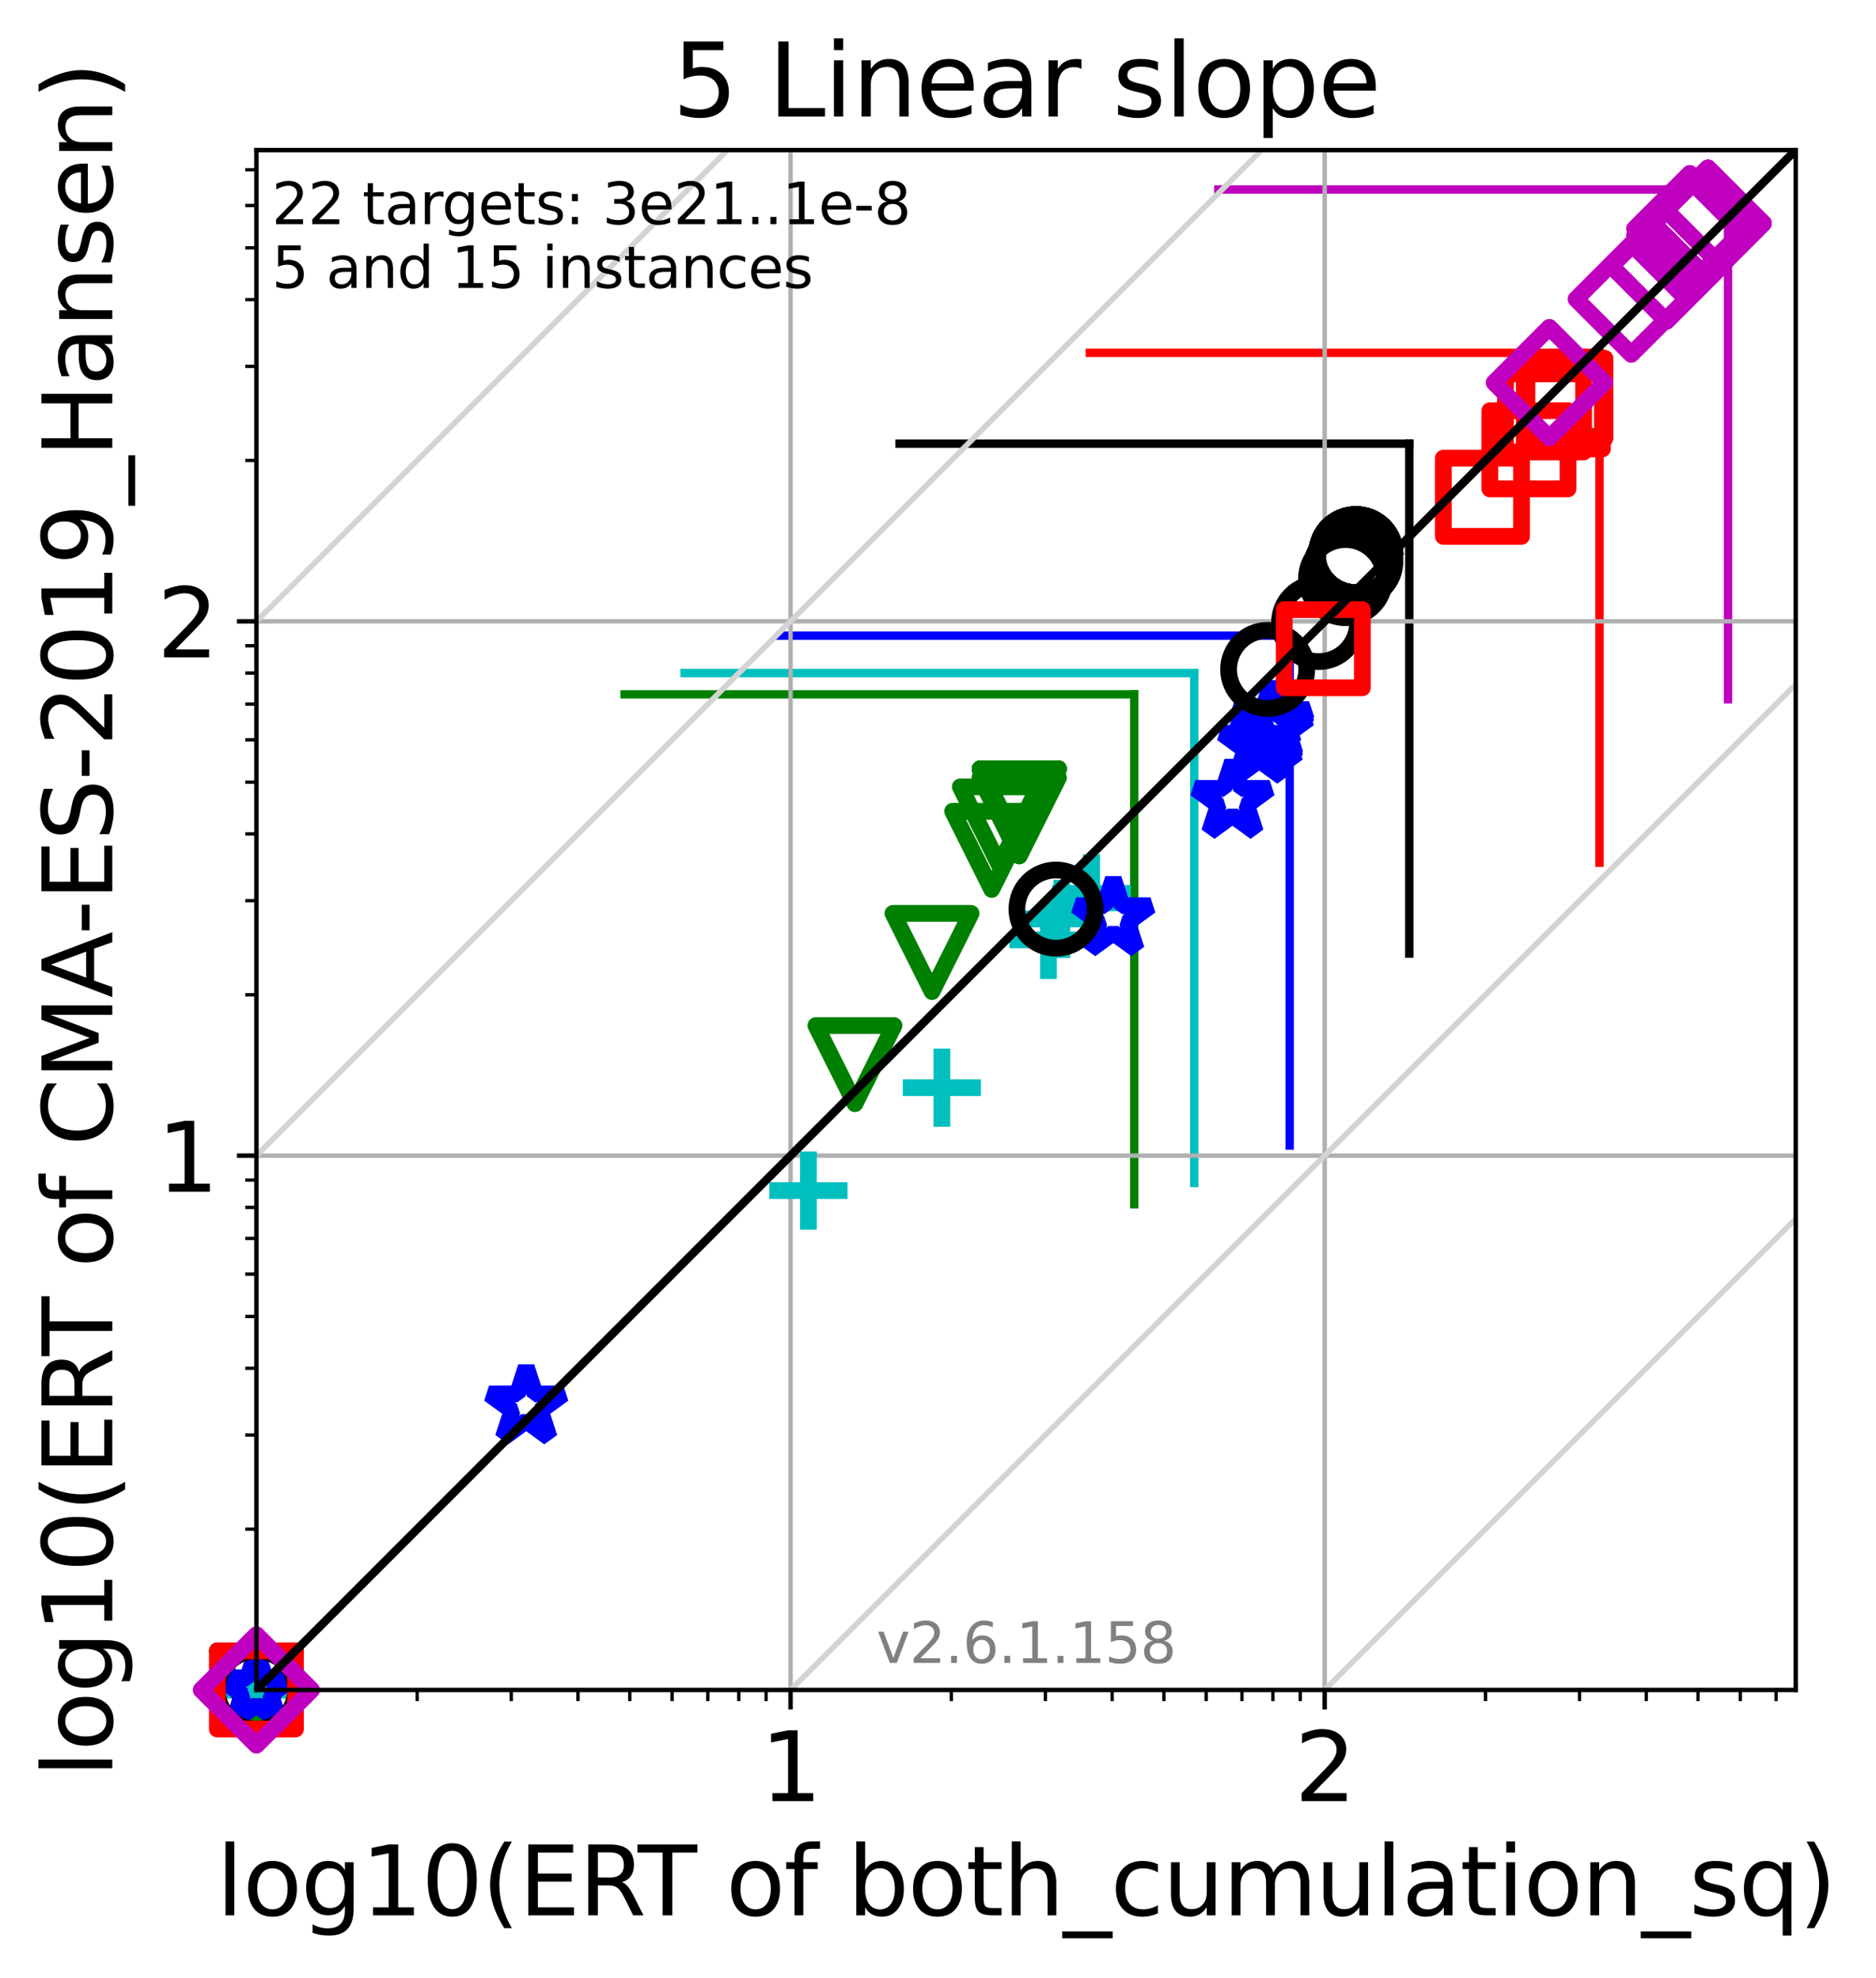 <?xml version="1.0" encoding="utf-8" standalone="no"?>
<!DOCTYPE svg PUBLIC "-//W3C//DTD SVG 1.1//EN"
  "http://www.w3.org/Graphics/SVG/1.1/DTD/svg11.dtd">
<svg xmlns:xlink="http://www.w3.org/1999/xlink" width="336.117pt" height="354.256pt" viewBox="0 0 336.117 354.256" xmlns="http://www.w3.org/2000/svg" version="1.1">
 <defs>
  <style type="text/css">*{stroke-linejoin: round; stroke-linecap: butt}</style>
 </defs>
 <g id="figure_1">
  <g id="patch_1">
   <path d="M 0 354.256 
L 336.117 354.256 
L 336.117 0 
L 0 0 
z
" style="fill: #ffffff"/>
  </g>
  <g id="axes_1">
   <g id="patch_2">
    <path d="M 45.942 302.677 
L 321.742 302.677 
L 321.742 26.877 
L 45.942 26.877 
z
" style="fill: #ffffff"/>
   </g>
   <g id="line2d_1">
    <path d="M 213.978 211.873 
L 213.978 120.553 
" clip-path="url(#p99bfb417ca)" style="fill: none; stroke: #00bfbf; stroke-width: 1.5; stroke-linecap: square"/>
   </g>
   <g id="line2d_2">
    <path d="M 122.657 120.553 
L 213.978 120.553 
" clip-path="url(#p99bfb417ca)" style="fill: none; stroke: #00bfbf; stroke-width: 1.5; stroke-linecap: square"/>
   </g>
   <g id="line2d_3">
    <path d="M 203.219 215.679 
L 203.219 124.359 
" clip-path="url(#p99bfb417ca)" style="fill: none; stroke: #008000; stroke-width: 1.5; stroke-linecap: square"/>
   </g>
   <g id="line2d_4">
    <path d="M 111.899 124.359 
L 203.219 124.359 
" clip-path="url(#p99bfb417ca)" style="fill: none; stroke: #008000; stroke-width: 1.5; stroke-linecap: square"/>
   </g>
   <g id="line2d_5">
    <path d="M 231.072 205.171 
L 231.072 113.85 
" clip-path="url(#p99bfb417ca)" style="fill: none; stroke: #0000ff; stroke-width: 1.5; stroke-linecap: square"/>
   </g>
   <g id="line2d_6">
    <path d="M 139.752 113.85 
L 231.072 113.85 
" clip-path="url(#p99bfb417ca)" style="fill: none; stroke: #0000ff; stroke-width: 1.5; stroke-linecap: square"/>
   </g>
   <g id="line2d_7">
    <path d="M 252.496 170.785 
L 252.496 79.465 
" clip-path="url(#p99bfb417ca)" style="fill: none; stroke: #000000; stroke-width: 1.5; stroke-linecap: square"/>
   </g>
   <g id="line2d_8">
    <path d="M 161.175 79.465 
L 252.496 79.465 
" clip-path="url(#p99bfb417ca)" style="fill: none; stroke: #000000; stroke-width: 1.5; stroke-linecap: square"/>
   </g>
   <g id="line2d_9">
    <path d="M 286.582 154.517 
L 286.582 63.197 
" clip-path="url(#p99bfb417ca)" style="fill: none; stroke: #ff0000; stroke-width: 1.5; stroke-linecap: square"/>
   </g>
   <g id="line2d_10">
    <path d="M 195.262 63.197 
L 286.582 63.197 
" clip-path="url(#p99bfb417ca)" style="fill: none; stroke: #ff0000; stroke-width: 1.5; stroke-linecap: square"/>
   </g>
   <g id="line2d_11">
    <path d="M 309.604 125.254 
L 309.604 33.934 
" clip-path="url(#p99bfb417ca)" style="fill: none; stroke: #bf00bf; stroke-width: 1.5; stroke-linecap: square"/>
   </g>
   <g id="line2d_12">
    <path d="M 218.284 33.934 
L 309.604 33.934 
" clip-path="url(#p99bfb417ca)" style="fill: none; stroke: #bf00bf; stroke-width: 1.5; stroke-linecap: square"/>
   </g>
   <g id="matplotlib.axis_1">
    <g id="xtick_1">
     <g id="line2d_13">
      <path d="M 141.641 302.677 
L 141.641 26.877 
" clip-path="url(#p99bfb417ca)" style="fill: none; stroke: #b0b0b0; stroke-width: 0.8; stroke-linecap: square"/>
     </g>
     <g id="line2d_14">
      <defs>
       <path id="m90ac1ddad1" d="M 0 0 
L 0 3.5 
" style="stroke: #000000; stroke-width: 0.8"/>
      </defs>
      <g>
       <use xlink:href="#m90ac1ddad1" x="141.641" y="302.677" style="stroke: #000000; stroke-width: 0.8"/>
      </g>
     </g>
     <g id="text_1">
      <!-- 1 -->
      <g transform="translate(136.233 322.595)scale(0.17 -0.17)">
       <defs>
        <path id="DejaVuSans-31" d="M 794 531 
L 1825 531 
L 1825 4091 
L 703 3866 
L 703 4441 
L 1819 4666 
L 2450 4666 
L 2450 531 
L 3481 531 
L 3481 0 
L 794 0 
L 794 531 
z
" transform="scale(0.016)"/>
       </defs>
       <use xlink:href="#DejaVuSans-31"/>
      </g>
     </g>
    </g>
    <g id="xtick_2">
     <g id="line2d_15">
      <path d="M 237.34 302.677 
L 237.34 26.877 
" clip-path="url(#p99bfb417ca)" style="fill: none; stroke: #b0b0b0; stroke-width: 0.8; stroke-linecap: square"/>
     </g>
     <g id="line2d_16">
      <g>
       <use xlink:href="#m90ac1ddad1" x="237.34" y="302.677" style="stroke: #000000; stroke-width: 0.8"/>
      </g>
     </g>
     <g id="text_2">
      <!-- 2 -->
      <g transform="translate(231.932 322.595)scale(0.17 -0.17)">
       <defs>
        <path id="DejaVuSans-32" d="M 1228 531 
L 3431 531 
L 3431 0 
L 469 0 
L 469 531 
Q 828 903 1448 1529 
Q 2069 2156 2228 2338 
Q 2531 2678 2651 2914 
Q 2772 3150 2772 3378 
Q 2772 3750 2511 3984 
Q 2250 4219 1831 4219 
Q 1534 4219 1204 4116 
Q 875 4013 500 3803 
L 500 4441 
Q 881 4594 1212 4672 
Q 1544 4750 1819 4750 
Q 2544 4750 2975 4387 
Q 3406 4025 3406 3419 
Q 3406 3131 3298 2873 
Q 3191 2616 2906 2266 
Q 2828 2175 2409 1742 
Q 1991 1309 1228 531 
z
" transform="scale(0.016)"/>
       </defs>
       <use xlink:href="#DejaVuSans-32"/>
      </g>
     </g>
    </g>
    <g id="xtick_3">
     <g id="line2d_17">
      <defs>
       <path id="m877ab3d923" d="M 0 0 
L 0 2 
" style="stroke: #000000; stroke-width: 0.6"/>
      </defs>
      <g>
       <use xlink:href="#m877ab3d923" x="74.75" y="302.677" style="stroke: #000000; stroke-width: 0.6"/>
      </g>
     </g>
    </g>
    <g id="xtick_4">
     <g id="line2d_18">
      <g>
       <use xlink:href="#m877ab3d923" x="91.602" y="302.677" style="stroke: #000000; stroke-width: 0.6"/>
      </g>
     </g>
    </g>
    <g id="xtick_5">
     <g id="line2d_19">
      <g>
       <use xlink:href="#m877ab3d923" x="103.559" y="302.677" style="stroke: #000000; stroke-width: 0.6"/>
      </g>
     </g>
    </g>
    <g id="xtick_6">
     <g id="line2d_20">
      <g>
       <use xlink:href="#m877ab3d923" x="112.833" y="302.677" style="stroke: #000000; stroke-width: 0.6"/>
      </g>
     </g>
    </g>
    <g id="xtick_7">
     <g id="line2d_21">
      <g>
       <use xlink:href="#m877ab3d923" x="120.41" y="302.677" style="stroke: #000000; stroke-width: 0.6"/>
      </g>
     </g>
    </g>
    <g id="xtick_8">
     <g id="line2d_22">
      <g>
       <use xlink:href="#m877ab3d923" x="126.817" y="302.677" style="stroke: #000000; stroke-width: 0.6"/>
      </g>
     </g>
    </g>
    <g id="xtick_9">
     <g id="line2d_23">
      <g>
       <use xlink:href="#m877ab3d923" x="132.367" y="302.677" style="stroke: #000000; stroke-width: 0.6"/>
      </g>
     </g>
    </g>
    <g id="xtick_10">
     <g id="line2d_24">
      <g>
       <use xlink:href="#m877ab3d923" x="137.262" y="302.677" style="stroke: #000000; stroke-width: 0.6"/>
      </g>
     </g>
    </g>
    <g id="xtick_11">
     <g id="line2d_25">
      <g>
       <use xlink:href="#m877ab3d923" x="170.449" y="302.677" style="stroke: #000000; stroke-width: 0.6"/>
      </g>
     </g>
    </g>
    <g id="xtick_12">
     <g id="line2d_26">
      <g>
       <use xlink:href="#m877ab3d923" x="187.301" y="302.677" style="stroke: #000000; stroke-width: 0.6"/>
      </g>
     </g>
    </g>
    <g id="xtick_13">
     <g id="line2d_27">
      <g>
       <use xlink:href="#m877ab3d923" x="199.258" y="302.677" style="stroke: #000000; stroke-width: 0.6"/>
      </g>
     </g>
    </g>
    <g id="xtick_14">
     <g id="line2d_28">
      <g>
       <use xlink:href="#m877ab3d923" x="208.532" y="302.677" style="stroke: #000000; stroke-width: 0.6"/>
      </g>
     </g>
    </g>
    <g id="xtick_15">
     <g id="line2d_29">
      <g>
       <use xlink:href="#m877ab3d923" x="216.11" y="302.677" style="stroke: #000000; stroke-width: 0.6"/>
      </g>
     </g>
    </g>
    <g id="xtick_16">
     <g id="line2d_30">
      <g>
       <use xlink:href="#m877ab3d923" x="222.516" y="302.677" style="stroke: #000000; stroke-width: 0.6"/>
      </g>
     </g>
    </g>
    <g id="xtick_17">
     <g id="line2d_31">
      <g>
       <use xlink:href="#m877ab3d923" x="228.066" y="302.677" style="stroke: #000000; stroke-width: 0.6"/>
      </g>
     </g>
    </g>
    <g id="xtick_18">
     <g id="line2d_32">
      <g>
       <use xlink:href="#m877ab3d923" x="232.961" y="302.677" style="stroke: #000000; stroke-width: 0.6"/>
      </g>
     </g>
    </g>
    <g id="xtick_19">
     <g id="line2d_33">
      <g>
       <use xlink:href="#m877ab3d923" x="266.149" y="302.677" style="stroke: #000000; stroke-width: 0.6"/>
      </g>
     </g>
    </g>
    <g id="xtick_20">
     <g id="line2d_34">
      <g>
       <use xlink:href="#m877ab3d923" x="283" y="302.677" style="stroke: #000000; stroke-width: 0.6"/>
      </g>
     </g>
    </g>
    <g id="xtick_21">
     <g id="line2d_35">
      <g>
       <use xlink:href="#m877ab3d923" x="294.957" y="302.677" style="stroke: #000000; stroke-width: 0.6"/>
      </g>
     </g>
    </g>
    <g id="xtick_22">
     <g id="line2d_36">
      <g>
       <use xlink:href="#m877ab3d923" x="304.231" y="302.677" style="stroke: #000000; stroke-width: 0.6"/>
      </g>
     </g>
    </g>
    <g id="xtick_23">
     <g id="line2d_37">
      <g>
       <use xlink:href="#m877ab3d923" x="311.809" y="302.677" style="stroke: #000000; stroke-width: 0.6"/>
      </g>
     </g>
    </g>
    <g id="xtick_24">
     <g id="line2d_38">
      <g>
       <use xlink:href="#m877ab3d923" x="318.216" y="302.677" style="stroke: #000000; stroke-width: 0.6"/>
      </g>
     </g>
    </g>
    <g id="text_3">
     <!-- log10(ERT of both_cumulation_sq) -->
     <g transform="translate(38.767 343.047)scale(0.17 -0.17)">
      <defs>
       <path id="DejaVuSans-6c" d="M 603 4863 
L 1178 4863 
L 1178 0 
L 603 0 
L 603 4863 
z
" transform="scale(0.016)"/>
       <path id="DejaVuSans-6f" d="M 1959 3097 
Q 1497 3097 1228 2736 
Q 959 2375 959 1747 
Q 959 1119 1226 758 
Q 1494 397 1959 397 
Q 2419 397 2687 759 
Q 2956 1122 2956 1747 
Q 2956 2369 2687 2733 
Q 2419 3097 1959 3097 
z
M 1959 3584 
Q 2709 3584 3137 3096 
Q 3566 2609 3566 1747 
Q 3566 888 3137 398 
Q 2709 -91 1959 -91 
Q 1206 -91 779 398 
Q 353 888 353 1747 
Q 353 2609 779 3096 
Q 1206 3584 1959 3584 
z
" transform="scale(0.016)"/>
       <path id="DejaVuSans-67" d="M 2906 1791 
Q 2906 2416 2648 2759 
Q 2391 3103 1925 3103 
Q 1463 3103 1205 2759 
Q 947 2416 947 1791 
Q 947 1169 1205 825 
Q 1463 481 1925 481 
Q 2391 481 2648 825 
Q 2906 1169 2906 1791 
z
M 3481 434 
Q 3481 -459 3084 -895 
Q 2688 -1331 1869 -1331 
Q 1566 -1331 1297 -1286 
Q 1028 -1241 775 -1147 
L 775 -588 
Q 1028 -725 1275 -790 
Q 1522 -856 1778 -856 
Q 2344 -856 2625 -561 
Q 2906 -266 2906 331 
L 2906 616 
Q 2728 306 2450 153 
Q 2172 0 1784 0 
Q 1141 0 747 490 
Q 353 981 353 1791 
Q 353 2603 747 3093 
Q 1141 3584 1784 3584 
Q 2172 3584 2450 3431 
Q 2728 3278 2906 2969 
L 2906 3500 
L 3481 3500 
L 3481 434 
z
" transform="scale(0.016)"/>
       <path id="DejaVuSans-30" d="M 2034 4250 
Q 1547 4250 1301 3770 
Q 1056 3291 1056 2328 
Q 1056 1369 1301 889 
Q 1547 409 2034 409 
Q 2525 409 2770 889 
Q 3016 1369 3016 2328 
Q 3016 3291 2770 3770 
Q 2525 4250 2034 4250 
z
M 2034 4750 
Q 2819 4750 3233 4129 
Q 3647 3509 3647 2328 
Q 3647 1150 3233 529 
Q 2819 -91 2034 -91 
Q 1250 -91 836 529 
Q 422 1150 422 2328 
Q 422 3509 836 4129 
Q 1250 4750 2034 4750 
z
" transform="scale(0.016)"/>
       <path id="DejaVuSans-28" d="M 1984 4856 
Q 1566 4138 1362 3434 
Q 1159 2731 1159 2009 
Q 1159 1288 1364 580 
Q 1569 -128 1984 -844 
L 1484 -844 
Q 1016 -109 783 600 
Q 550 1309 550 2009 
Q 550 2706 781 3412 
Q 1013 4119 1484 4856 
L 1984 4856 
z
" transform="scale(0.016)"/>
       <path id="DejaVuSans-45" d="M 628 4666 
L 3578 4666 
L 3578 4134 
L 1259 4134 
L 1259 2753 
L 3481 2753 
L 3481 2222 
L 1259 2222 
L 1259 531 
L 3634 531 
L 3634 0 
L 628 0 
L 628 4666 
z
" transform="scale(0.016)"/>
       <path id="DejaVuSans-52" d="M 2841 2188 
Q 3044 2119 3236 1894 
Q 3428 1669 3622 1275 
L 4263 0 
L 3584 0 
L 2988 1197 
Q 2756 1666 2539 1819 
Q 2322 1972 1947 1972 
L 1259 1972 
L 1259 0 
L 628 0 
L 628 4666 
L 2053 4666 
Q 2853 4666 3247 4331 
Q 3641 3997 3641 3322 
Q 3641 2881 3436 2590 
Q 3231 2300 2841 2188 
z
M 1259 4147 
L 1259 2491 
L 2053 2491 
Q 2509 2491 2742 2702 
Q 2975 2913 2975 3322 
Q 2975 3731 2742 3939 
Q 2509 4147 2053 4147 
L 1259 4147 
z
" transform="scale(0.016)"/>
       <path id="DejaVuSans-54" d="M -19 4666 
L 3928 4666 
L 3928 4134 
L 2272 4134 
L 2272 0 
L 1638 0 
L 1638 4134 
L -19 4134 
L -19 4666 
z
" transform="scale(0.016)"/>
       <path id="DejaVuSans-20" transform="scale(0.016)"/>
       <path id="DejaVuSans-66" d="M 2375 4863 
L 2375 4384 
L 1825 4384 
Q 1516 4384 1395 4259 
Q 1275 4134 1275 3809 
L 1275 3500 
L 2222 3500 
L 2222 3053 
L 1275 3053 
L 1275 0 
L 697 0 
L 697 3053 
L 147 3053 
L 147 3500 
L 697 3500 
L 697 3744 
Q 697 4328 969 4595 
Q 1241 4863 1831 4863 
L 2375 4863 
z
" transform="scale(0.016)"/>
       <path id="DejaVuSans-62" d="M 3116 1747 
Q 3116 2381 2855 2742 
Q 2594 3103 2138 3103 
Q 1681 3103 1420 2742 
Q 1159 2381 1159 1747 
Q 1159 1113 1420 752 
Q 1681 391 2138 391 
Q 2594 391 2855 752 
Q 3116 1113 3116 1747 
z
M 1159 2969 
Q 1341 3281 1617 3432 
Q 1894 3584 2278 3584 
Q 2916 3584 3314 3078 
Q 3713 2572 3713 1747 
Q 3713 922 3314 415 
Q 2916 -91 2278 -91 
Q 1894 -91 1617 61 
Q 1341 213 1159 525 
L 1159 0 
L 581 0 
L 581 4863 
L 1159 4863 
L 1159 2969 
z
" transform="scale(0.016)"/>
       <path id="DejaVuSans-74" d="M 1172 4494 
L 1172 3500 
L 2356 3500 
L 2356 3053 
L 1172 3053 
L 1172 1153 
Q 1172 725 1289 603 
Q 1406 481 1766 481 
L 2356 481 
L 2356 0 
L 1766 0 
Q 1100 0 847 248 
Q 594 497 594 1153 
L 594 3053 
L 172 3053 
L 172 3500 
L 594 3500 
L 594 4494 
L 1172 4494 
z
" transform="scale(0.016)"/>
       <path id="DejaVuSans-68" d="M 3513 2113 
L 3513 0 
L 2938 0 
L 2938 2094 
Q 2938 2591 2744 2837 
Q 2550 3084 2163 3084 
Q 1697 3084 1428 2787 
Q 1159 2491 1159 1978 
L 1159 0 
L 581 0 
L 581 4863 
L 1159 4863 
L 1159 2956 
Q 1366 3272 1645 3428 
Q 1925 3584 2291 3584 
Q 2894 3584 3203 3211 
Q 3513 2838 3513 2113 
z
" transform="scale(0.016)"/>
       <path id="DejaVuSans-5f" d="M 3263 -1063 
L 3263 -1509 
L -63 -1509 
L -63 -1063 
L 3263 -1063 
z
" transform="scale(0.016)"/>
       <path id="DejaVuSans-63" d="M 3122 3366 
L 3122 2828 
Q 2878 2963 2633 3030 
Q 2388 3097 2138 3097 
Q 1578 3097 1268 2742 
Q 959 2388 959 1747 
Q 959 1106 1268 751 
Q 1578 397 2138 397 
Q 2388 397 2633 464 
Q 2878 531 3122 666 
L 3122 134 
Q 2881 22 2623 -34 
Q 2366 -91 2075 -91 
Q 1284 -91 818 406 
Q 353 903 353 1747 
Q 353 2603 823 3093 
Q 1294 3584 2113 3584 
Q 2378 3584 2631 3529 
Q 2884 3475 3122 3366 
z
" transform="scale(0.016)"/>
       <path id="DejaVuSans-75" d="M 544 1381 
L 544 3500 
L 1119 3500 
L 1119 1403 
Q 1119 906 1312 657 
Q 1506 409 1894 409 
Q 2359 409 2629 706 
Q 2900 1003 2900 1516 
L 2900 3500 
L 3475 3500 
L 3475 0 
L 2900 0 
L 2900 538 
Q 2691 219 2414 64 
Q 2138 -91 1772 -91 
Q 1169 -91 856 284 
Q 544 659 544 1381 
z
M 1991 3584 
L 1991 3584 
z
" transform="scale(0.016)"/>
       <path id="DejaVuSans-6d" d="M 3328 2828 
Q 3544 3216 3844 3400 
Q 4144 3584 4550 3584 
Q 5097 3584 5394 3201 
Q 5691 2819 5691 2113 
L 5691 0 
L 5113 0 
L 5113 2094 
Q 5113 2597 4934 2840 
Q 4756 3084 4391 3084 
Q 3944 3084 3684 2787 
Q 3425 2491 3425 1978 
L 3425 0 
L 2847 0 
L 2847 2094 
Q 2847 2600 2669 2842 
Q 2491 3084 2119 3084 
Q 1678 3084 1418 2786 
Q 1159 2488 1159 1978 
L 1159 0 
L 581 0 
L 581 3500 
L 1159 3500 
L 1159 2956 
Q 1356 3278 1631 3431 
Q 1906 3584 2284 3584 
Q 2666 3584 2933 3390 
Q 3200 3197 3328 2828 
z
" transform="scale(0.016)"/>
       <path id="DejaVuSans-61" d="M 2194 1759 
Q 1497 1759 1228 1600 
Q 959 1441 959 1056 
Q 959 750 1161 570 
Q 1363 391 1709 391 
Q 2188 391 2477 730 
Q 2766 1069 2766 1631 
L 2766 1759 
L 2194 1759 
z
M 3341 1997 
L 3341 0 
L 2766 0 
L 2766 531 
Q 2569 213 2275 61 
Q 1981 -91 1556 -91 
Q 1019 -91 701 211 
Q 384 513 384 1019 
Q 384 1609 779 1909 
Q 1175 2209 1959 2209 
L 2766 2209 
L 2766 2266 
Q 2766 2663 2505 2880 
Q 2244 3097 1772 3097 
Q 1472 3097 1187 3025 
Q 903 2953 641 2809 
L 641 3341 
Q 956 3463 1253 3523 
Q 1550 3584 1831 3584 
Q 2591 3584 2966 3190 
Q 3341 2797 3341 1997 
z
" transform="scale(0.016)"/>
       <path id="DejaVuSans-69" d="M 603 3500 
L 1178 3500 
L 1178 0 
L 603 0 
L 603 3500 
z
M 603 4863 
L 1178 4863 
L 1178 4134 
L 603 4134 
L 603 4863 
z
" transform="scale(0.016)"/>
       <path id="DejaVuSans-6e" d="M 3513 2113 
L 3513 0 
L 2938 0 
L 2938 2094 
Q 2938 2591 2744 2837 
Q 2550 3084 2163 3084 
Q 1697 3084 1428 2787 
Q 1159 2491 1159 1978 
L 1159 0 
L 581 0 
L 581 3500 
L 1159 3500 
L 1159 2956 
Q 1366 3272 1645 3428 
Q 1925 3584 2291 3584 
Q 2894 3584 3203 3211 
Q 3513 2838 3513 2113 
z
" transform="scale(0.016)"/>
       <path id="DejaVuSans-73" d="M 2834 3397 
L 2834 2853 
Q 2591 2978 2328 3040 
Q 2066 3103 1784 3103 
Q 1356 3103 1142 2972 
Q 928 2841 928 2578 
Q 928 2378 1081 2264 
Q 1234 2150 1697 2047 
L 1894 2003 
Q 2506 1872 2764 1633 
Q 3022 1394 3022 966 
Q 3022 478 2636 193 
Q 2250 -91 1575 -91 
Q 1294 -91 989 -36 
Q 684 19 347 128 
L 347 722 
Q 666 556 975 473 
Q 1284 391 1588 391 
Q 1994 391 2212 530 
Q 2431 669 2431 922 
Q 2431 1156 2273 1281 
Q 2116 1406 1581 1522 
L 1381 1569 
Q 847 1681 609 1914 
Q 372 2147 372 2553 
Q 372 3047 722 3315 
Q 1072 3584 1716 3584 
Q 2034 3584 2315 3537 
Q 2597 3491 2834 3397 
z
" transform="scale(0.016)"/>
       <path id="DejaVuSans-71" d="M 947 1747 
Q 947 1113 1208 752 
Q 1469 391 1925 391 
Q 2381 391 2643 752 
Q 2906 1113 2906 1747 
Q 2906 2381 2643 2742 
Q 2381 3103 1925 3103 
Q 1469 3103 1208 2742 
Q 947 2381 947 1747 
z
M 2906 525 
Q 2725 213 2448 61 
Q 2172 -91 1784 -91 
Q 1150 -91 751 415 
Q 353 922 353 1747 
Q 353 2572 751 3078 
Q 1150 3584 1784 3584 
Q 2172 3584 2448 3432 
Q 2725 3281 2906 2969 
L 2906 3500 
L 3481 3500 
L 3481 -1331 
L 2906 -1331 
L 2906 525 
z
" transform="scale(0.016)"/>
       <path id="DejaVuSans-29" d="M 513 4856 
L 1013 4856 
Q 1481 4119 1714 3412 
Q 1947 2706 1947 2009 
Q 1947 1309 1714 600 
Q 1481 -109 1013 -844 
L 513 -844 
Q 928 -128 1133 580 
Q 1338 1288 1338 2009 
Q 1338 2731 1133 3434 
Q 928 4138 513 4856 
z
" transform="scale(0.016)"/>
      </defs>
      <use xlink:href="#DejaVuSans-6c"/>
      <use xlink:href="#DejaVuSans-6f" x="27.783"/>
      <use xlink:href="#DejaVuSans-67" x="88.965"/>
      <use xlink:href="#DejaVuSans-31" x="152.441"/>
      <use xlink:href="#DejaVuSans-30" x="216.064"/>
      <use xlink:href="#DejaVuSans-28" x="279.688"/>
      <use xlink:href="#DejaVuSans-45" x="318.701"/>
      <use xlink:href="#DejaVuSans-52" x="381.885"/>
      <use xlink:href="#DejaVuSans-54" x="444.117"/>
      <use xlink:href="#DejaVuSans-20" x="505.201"/>
      <use xlink:href="#DejaVuSans-6f" x="536.988"/>
      <use xlink:href="#DejaVuSans-66" x="598.17"/>
      <use xlink:href="#DejaVuSans-20" x="633.375"/>
      <use xlink:href="#DejaVuSans-62" x="665.162"/>
      <use xlink:href="#DejaVuSans-6f" x="728.639"/>
      <use xlink:href="#DejaVuSans-74" x="789.82"/>
      <use xlink:href="#DejaVuSans-68" x="829.029"/>
      <use xlink:href="#DejaVuSans-5f" x="892.408"/>
      <use xlink:href="#DejaVuSans-63" x="942.408"/>
      <use xlink:href="#DejaVuSans-75" x="997.389"/>
      <use xlink:href="#DejaVuSans-6d" x="1060.768"/>
      <use xlink:href="#DejaVuSans-75" x="1158.18"/>
      <use xlink:href="#DejaVuSans-6c" x="1221.559"/>
      <use xlink:href="#DejaVuSans-61" x="1249.342"/>
      <use xlink:href="#DejaVuSans-74" x="1310.621"/>
      <use xlink:href="#DejaVuSans-69" x="1349.83"/>
      <use xlink:href="#DejaVuSans-6f" x="1377.613"/>
      <use xlink:href="#DejaVuSans-6e" x="1438.795"/>
      <use xlink:href="#DejaVuSans-5f" x="1502.174"/>
      <use xlink:href="#DejaVuSans-73" x="1552.174"/>
      <use xlink:href="#DejaVuSans-71" x="1604.273"/>
      <use xlink:href="#DejaVuSans-29" x="1667.75"/>
     </g>
    </g>
   </g>
   <g id="matplotlib.axis_2">
    <g id="ytick_1">
     <g id="line2d_39">
      <path d="M 45.942 206.978 
L 321.742 206.978 
" clip-path="url(#p99bfb417ca)" style="fill: none; stroke: #b0b0b0; stroke-width: 0.8; stroke-linecap: square"/>
     </g>
     <g id="line2d_40">
      <defs>
       <path id="m5bf0c71e4b" d="M 0 0 
L -3.5 0 
" style="stroke: #000000; stroke-width: 0.8"/>
      </defs>
      <g>
       <use xlink:href="#m5bf0c71e4b" x="45.942" y="206.978" style="stroke: #000000; stroke-width: 0.8"/>
      </g>
     </g>
     <g id="text_4">
      <!-- 1 -->
      <g transform="translate(28.126 213.437)scale(0.17 -0.17)">
       <use xlink:href="#DejaVuSans-31"/>
      </g>
     </g>
    </g>
    <g id="ytick_2">
     <g id="line2d_41">
      <path d="M 45.942 111.279 
L 321.742 111.279 
" clip-path="url(#p99bfb417ca)" style="fill: none; stroke: #b0b0b0; stroke-width: 0.8; stroke-linecap: square"/>
     </g>
     <g id="line2d_42">
      <g>
       <use xlink:href="#m5bf0c71e4b" x="45.942" y="111.279" style="stroke: #000000; stroke-width: 0.8"/>
      </g>
     </g>
     <g id="text_5">
      <!-- 2 -->
      <g transform="translate(28.126 117.737)scale(0.17 -0.17)">
       <use xlink:href="#DejaVuSans-32"/>
      </g>
     </g>
    </g>
    <g id="ytick_3">
     <g id="line2d_43">
      <defs>
       <path id="mea02870091" d="M 0 0 
L -2 0 
" style="stroke: #000000; stroke-width: 0.6"/>
      </defs>
      <g>
       <use xlink:href="#mea02870091" x="45.942" y="273.869" style="stroke: #000000; stroke-width: 0.6"/>
      </g>
     </g>
    </g>
    <g id="ytick_4">
     <g id="line2d_44">
      <g>
       <use xlink:href="#mea02870091" x="45.942" y="257.017" style="stroke: #000000; stroke-width: 0.6"/>
      </g>
     </g>
    </g>
    <g id="ytick_5">
     <g id="line2d_45">
      <g>
       <use xlink:href="#mea02870091" x="45.942" y="245.061" style="stroke: #000000; stroke-width: 0.6"/>
      </g>
     </g>
    </g>
    <g id="ytick_6">
     <g id="line2d_46">
      <g>
       <use xlink:href="#mea02870091" x="45.942" y="235.786" style="stroke: #000000; stroke-width: 0.6"/>
      </g>
     </g>
    </g>
    <g id="ytick_7">
     <g id="line2d_47">
      <g>
       <use xlink:href="#mea02870091" x="45.942" y="228.209" style="stroke: #000000; stroke-width: 0.6"/>
      </g>
     </g>
    </g>
    <g id="ytick_8">
     <g id="line2d_48">
      <g>
       <use xlink:href="#mea02870091" x="45.942" y="221.802" style="stroke: #000000; stroke-width: 0.6"/>
      </g>
     </g>
    </g>
    <g id="ytick_9">
     <g id="line2d_49">
      <g>
       <use xlink:href="#mea02870091" x="45.942" y="216.252" style="stroke: #000000; stroke-width: 0.6"/>
      </g>
     </g>
    </g>
    <g id="ytick_10">
     <g id="line2d_50">
      <g>
       <use xlink:href="#mea02870091" x="45.942" y="211.357" style="stroke: #000000; stroke-width: 0.6"/>
      </g>
     </g>
    </g>
    <g id="ytick_11">
     <g id="line2d_51">
      <g>
       <use xlink:href="#mea02870091" x="45.942" y="178.17" style="stroke: #000000; stroke-width: 0.6"/>
      </g>
     </g>
    </g>
    <g id="ytick_12">
     <g id="line2d_52">
      <g>
       <use xlink:href="#mea02870091" x="45.942" y="161.318" style="stroke: #000000; stroke-width: 0.6"/>
      </g>
     </g>
    </g>
    <g id="ytick_13">
     <g id="line2d_53">
      <g>
       <use xlink:href="#mea02870091" x="45.942" y="149.361" style="stroke: #000000; stroke-width: 0.6"/>
      </g>
     </g>
    </g>
    <g id="ytick_14">
     <g id="line2d_54">
      <g>
       <use xlink:href="#mea02870091" x="45.942" y="140.087" style="stroke: #000000; stroke-width: 0.6"/>
      </g>
     </g>
    </g>
    <g id="ytick_15">
     <g id="line2d_55">
      <g>
       <use xlink:href="#mea02870091" x="45.942" y="132.509" style="stroke: #000000; stroke-width: 0.6"/>
      </g>
     </g>
    </g>
    <g id="ytick_16">
     <g id="line2d_56">
      <g>
       <use xlink:href="#mea02870091" x="45.942" y="126.103" style="stroke: #000000; stroke-width: 0.6"/>
      </g>
     </g>
    </g>
    <g id="ytick_17">
     <g id="line2d_57">
      <g>
       <use xlink:href="#mea02870091" x="45.942" y="120.553" style="stroke: #000000; stroke-width: 0.6"/>
      </g>
     </g>
    </g>
    <g id="ytick_18">
     <g id="line2d_58">
      <g>
       <use xlink:href="#mea02870091" x="45.942" y="115.658" style="stroke: #000000; stroke-width: 0.6"/>
      </g>
     </g>
    </g>
    <g id="ytick_19">
     <g id="line2d_59">
      <g>
       <use xlink:href="#mea02870091" x="45.942" y="82.47" style="stroke: #000000; stroke-width: 0.6"/>
      </g>
     </g>
    </g>
    <g id="ytick_20">
     <g id="line2d_60">
      <g>
       <use xlink:href="#mea02870091" x="45.942" y="65.619" style="stroke: #000000; stroke-width: 0.6"/>
      </g>
     </g>
    </g>
    <g id="ytick_21">
     <g id="line2d_61">
      <g>
       <use xlink:href="#mea02870091" x="45.942" y="53.662" style="stroke: #000000; stroke-width: 0.6"/>
      </g>
     </g>
    </g>
    <g id="ytick_22">
     <g id="line2d_62">
      <g>
       <use xlink:href="#mea02870091" x="45.942" y="44.388" style="stroke: #000000; stroke-width: 0.6"/>
      </g>
     </g>
    </g>
    <g id="ytick_23">
     <g id="line2d_63">
      <g>
       <use xlink:href="#mea02870091" x="45.942" y="36.81" style="stroke: #000000; stroke-width: 0.6"/>
      </g>
     </g>
    </g>
    <g id="ytick_24">
     <g id="line2d_64">
      <g>
       <use xlink:href="#mea02870091" x="45.942" y="30.403" style="stroke: #000000; stroke-width: 0.6"/>
      </g>
     </g>
    </g>
    <g id="text_6">
     <!-- log10(ERT of CMA-ES-2019_Hansen) -->
     <g transform="translate(20.117 318.342)rotate(-90)scale(0.17 -0.17)">
      <defs>
       <path id="DejaVuSans-43" d="M 4122 4306 
L 4122 3641 
Q 3803 3938 3442 4084 
Q 3081 4231 2675 4231 
Q 1875 4231 1450 3742 
Q 1025 3253 1025 2328 
Q 1025 1406 1450 917 
Q 1875 428 2675 428 
Q 3081 428 3442 575 
Q 3803 722 4122 1019 
L 4122 359 
Q 3791 134 3420 21 
Q 3050 -91 2638 -91 
Q 1578 -91 968 557 
Q 359 1206 359 2328 
Q 359 3453 968 4101 
Q 1578 4750 2638 4750 
Q 3056 4750 3426 4639 
Q 3797 4528 4122 4306 
z
" transform="scale(0.016)"/>
       <path id="DejaVuSans-4d" d="M 628 4666 
L 1569 4666 
L 2759 1491 
L 3956 4666 
L 4897 4666 
L 4897 0 
L 4281 0 
L 4281 4097 
L 3078 897 
L 2444 897 
L 1241 4097 
L 1241 0 
L 628 0 
L 628 4666 
z
" transform="scale(0.016)"/>
       <path id="DejaVuSans-41" d="M 2188 4044 
L 1331 1722 
L 3047 1722 
L 2188 4044 
z
M 1831 4666 
L 2547 4666 
L 4325 0 
L 3669 0 
L 3244 1197 
L 1141 1197 
L 716 0 
L 50 0 
L 1831 4666 
z
" transform="scale(0.016)"/>
       <path id="DejaVuSans-2d" d="M 313 2009 
L 1997 2009 
L 1997 1497 
L 313 1497 
L 313 2009 
z
" transform="scale(0.016)"/>
       <path id="DejaVuSans-53" d="M 3425 4513 
L 3425 3897 
Q 3066 4069 2747 4153 
Q 2428 4238 2131 4238 
Q 1616 4238 1336 4038 
Q 1056 3838 1056 3469 
Q 1056 3159 1242 3001 
Q 1428 2844 1947 2747 
L 2328 2669 
Q 3034 2534 3370 2195 
Q 3706 1856 3706 1288 
Q 3706 609 3251 259 
Q 2797 -91 1919 -91 
Q 1588 -91 1214 -16 
Q 841 59 441 206 
L 441 856 
Q 825 641 1194 531 
Q 1563 422 1919 422 
Q 2459 422 2753 634 
Q 3047 847 3047 1241 
Q 3047 1584 2836 1778 
Q 2625 1972 2144 2069 
L 1759 2144 
Q 1053 2284 737 2584 
Q 422 2884 422 3419 
Q 422 4038 858 4394 
Q 1294 4750 2059 4750 
Q 2388 4750 2728 4690 
Q 3069 4631 3425 4513 
z
" transform="scale(0.016)"/>
       <path id="DejaVuSans-39" d="M 703 97 
L 703 672 
Q 941 559 1184 500 
Q 1428 441 1663 441 
Q 2288 441 2617 861 
Q 2947 1281 2994 2138 
Q 2813 1869 2534 1725 
Q 2256 1581 1919 1581 
Q 1219 1581 811 2004 
Q 403 2428 403 3163 
Q 403 3881 828 4315 
Q 1253 4750 1959 4750 
Q 2769 4750 3195 4129 
Q 3622 3509 3622 2328 
Q 3622 1225 3098 567 
Q 2575 -91 1691 -91 
Q 1453 -91 1209 -44 
Q 966 3 703 97 
z
M 1959 2075 
Q 2384 2075 2632 2365 
Q 2881 2656 2881 3163 
Q 2881 3666 2632 3958 
Q 2384 4250 1959 4250 
Q 1534 4250 1286 3958 
Q 1038 3666 1038 3163 
Q 1038 2656 1286 2365 
Q 1534 2075 1959 2075 
z
" transform="scale(0.016)"/>
       <path id="DejaVuSans-48" d="M 628 4666 
L 1259 4666 
L 1259 2753 
L 3553 2753 
L 3553 4666 
L 4184 4666 
L 4184 0 
L 3553 0 
L 3553 2222 
L 1259 2222 
L 1259 0 
L 628 0 
L 628 4666 
z
" transform="scale(0.016)"/>
       <path id="DejaVuSans-65" d="M 3597 1894 
L 3597 1613 
L 953 1613 
Q 991 1019 1311 708 
Q 1631 397 2203 397 
Q 2534 397 2845 478 
Q 3156 559 3463 722 
L 3463 178 
Q 3153 47 2828 -22 
Q 2503 -91 2169 -91 
Q 1331 -91 842 396 
Q 353 884 353 1716 
Q 353 2575 817 3079 
Q 1281 3584 2069 3584 
Q 2775 3584 3186 3129 
Q 3597 2675 3597 1894 
z
M 3022 2063 
Q 3016 2534 2758 2815 
Q 2500 3097 2075 3097 
Q 1594 3097 1305 2825 
Q 1016 2553 972 2059 
L 3022 2063 
z
" transform="scale(0.016)"/>
      </defs>
      <use xlink:href="#DejaVuSans-6c"/>
      <use xlink:href="#DejaVuSans-6f" x="27.783"/>
      <use xlink:href="#DejaVuSans-67" x="88.965"/>
      <use xlink:href="#DejaVuSans-31" x="152.441"/>
      <use xlink:href="#DejaVuSans-30" x="216.064"/>
      <use xlink:href="#DejaVuSans-28" x="279.688"/>
      <use xlink:href="#DejaVuSans-45" x="318.701"/>
      <use xlink:href="#DejaVuSans-52" x="381.885"/>
      <use xlink:href="#DejaVuSans-54" x="444.117"/>
      <use xlink:href="#DejaVuSans-20" x="505.201"/>
      <use xlink:href="#DejaVuSans-6f" x="536.988"/>
      <use xlink:href="#DejaVuSans-66" x="598.17"/>
      <use xlink:href="#DejaVuSans-20" x="633.375"/>
      <use xlink:href="#DejaVuSans-43" x="665.162"/>
      <use xlink:href="#DejaVuSans-4d" x="734.986"/>
      <use xlink:href="#DejaVuSans-41" x="821.266"/>
      <use xlink:href="#DejaVuSans-2d" x="887.424"/>
      <use xlink:href="#DejaVuSans-45" x="923.508"/>
      <use xlink:href="#DejaVuSans-53" x="986.691"/>
      <use xlink:href="#DejaVuSans-2d" x="1050.168"/>
      <use xlink:href="#DejaVuSans-32" x="1086.252"/>
      <use xlink:href="#DejaVuSans-30" x="1149.875"/>
      <use xlink:href="#DejaVuSans-31" x="1213.498"/>
      <use xlink:href="#DejaVuSans-39" x="1277.121"/>
      <use xlink:href="#DejaVuSans-5f" x="1340.744"/>
      <use xlink:href="#DejaVuSans-48" x="1390.744"/>
      <use xlink:href="#DejaVuSans-61" x="1465.939"/>
      <use xlink:href="#DejaVuSans-6e" x="1527.219"/>
      <use xlink:href="#DejaVuSans-73" x="1590.598"/>
      <use xlink:href="#DejaVuSans-65" x="1642.697"/>
      <use xlink:href="#DejaVuSans-6e" x="1704.221"/>
      <use xlink:href="#DejaVuSans-29" x="1767.6"/>
     </g>
    </g>
   </g>
   <g id="line2d_65">
    <defs>
     <path id="mceec248f22" d="M -7 0 
L 7 0 
M 0 7 
L 0 -7 
" style="stroke: #00bfbf; stroke-width: 3"/>
    </defs>
    <g>
     <use xlink:href="#mceec248f22" x="45.942" y="302.677" style="fill-opacity: 0; stroke: #00bfbf; stroke-width: 3"/>
     <use xlink:href="#mceec248f22" x="45.942" y="302.677" style="fill-opacity: 0; stroke: #00bfbf; stroke-width: 3"/>
     <use xlink:href="#mceec248f22" x="144.84" y="213.246" style="fill-opacity: 0; stroke: #00bfbf; stroke-width: 3"/>
     <use xlink:href="#mceec248f22" x="168.753" y="194.814" style="fill-opacity: 0; stroke: #00bfbf; stroke-width: 3"/>
     <use xlink:href="#mceec248f22" x="187.852" y="168.345" style="fill-opacity: 0; stroke: #00bfbf; stroke-width: 3"/>
     <use xlink:href="#mceec248f22" x="190.243" y="164.583" style="fill-opacity: 0; stroke: #00bfbf; stroke-width: 3"/>
     <use xlink:href="#mceec248f22" x="195.566" y="161.689" style="fill-opacity: 0; stroke: #00bfbf; stroke-width: 3"/>
     <use xlink:href="#mceec248f22" x="195.566" y="160.044" style="fill-opacity: 0; stroke: #00bfbf; stroke-width: 3"/>
     <use xlink:href="#mceec248f22" x="195.566" y="160.044" style="fill-opacity: 0; stroke: #00bfbf; stroke-width: 3"/>
     <use xlink:href="#mceec248f22" x="195.566" y="160.044" style="fill-opacity: 0; stroke: #00bfbf; stroke-width: 3"/>
     <use xlink:href="#mceec248f22" x="195.566" y="160.044" style="fill-opacity: 0; stroke: #00bfbf; stroke-width: 3"/>
     <use xlink:href="#mceec248f22" x="195.566" y="160.044" style="fill-opacity: 0; stroke: #00bfbf; stroke-width: 3"/>
     <use xlink:href="#mceec248f22" x="195.566" y="160.044" style="fill-opacity: 0; stroke: #00bfbf; stroke-width: 3"/>
     <use xlink:href="#mceec248f22" x="195.566" y="160.044" style="fill-opacity: 0; stroke: #00bfbf; stroke-width: 3"/>
     <use xlink:href="#mceec248f22" x="195.566" y="160.044" style="fill-opacity: 0; stroke: #00bfbf; stroke-width: 3"/>
     <use xlink:href="#mceec248f22" x="195.566" y="160.044" style="fill-opacity: 0; stroke: #00bfbf; stroke-width: 3"/>
     <use xlink:href="#mceec248f22" x="195.566" y="160.044" style="fill-opacity: 0; stroke: #00bfbf; stroke-width: 3"/>
     <use xlink:href="#mceec248f22" x="195.566" y="160.044" style="fill-opacity: 0; stroke: #00bfbf; stroke-width: 3"/>
     <use xlink:href="#mceec248f22" x="195.566" y="160.044" style="fill-opacity: 0; stroke: #00bfbf; stroke-width: 3"/>
     <use xlink:href="#mceec248f22" x="195.566" y="160.044" style="fill-opacity: 0; stroke: #00bfbf; stroke-width: 3"/>
     <use xlink:href="#mceec248f22" x="195.566" y="160.044" style="fill-opacity: 0; stroke: #00bfbf; stroke-width: 3"/>
     <use xlink:href="#mceec248f22" x="195.566" y="160.044" style="fill-opacity: 0; stroke: #00bfbf; stroke-width: 3"/>
    </g>
   </g>
   <g id="line2d_66">
    <defs>
     <path id="m244c9082cf" d="M -0 7 
L 7 -7 
L -7 -7 
z
" style="stroke: #008000; stroke-width: 3; stroke-linejoin: miter"/>
    </defs>
    <g>
     <use xlink:href="#m244c9082cf" x="45.942" y="302.677" style="fill-opacity: 0; stroke: #008000; stroke-width: 3; stroke-linejoin: miter"/>
     <use xlink:href="#m244c9082cf" x="45.942" y="302.677" style="fill-opacity: 0; stroke: #008000; stroke-width: 3; stroke-linejoin: miter"/>
     <use xlink:href="#m244c9082cf" x="153.18" y="190.684" style="fill-opacity: 0; stroke: #008000; stroke-width: 3; stroke-linejoin: miter"/>
     <use xlink:href="#m244c9082cf" x="166.984" y="170.592" style="fill-opacity: 0; stroke: #008000; stroke-width: 3; stroke-linejoin: miter"/>
     <use xlink:href="#m244c9082cf" x="177.679" y="152.303" style="fill-opacity: 0; stroke: #008000; stroke-width: 3; stroke-linejoin: miter"/>
     <use xlink:href="#m244c9082cf" x="179.053" y="147.931" style="fill-opacity: 0; stroke: #008000; stroke-width: 3; stroke-linejoin: miter"/>
     <use xlink:href="#m244c9082cf" x="182.613" y="146.291" style="fill-opacity: 0; stroke: #008000; stroke-width: 3; stroke-linejoin: miter"/>
     <use xlink:href="#m244c9082cf" x="182.613" y="146.291" style="fill-opacity: 0; stroke: #008000; stroke-width: 3; stroke-linejoin: miter"/>
     <use xlink:href="#m244c9082cf" x="182.613" y="144.713" style="fill-opacity: 0; stroke: #008000; stroke-width: 3; stroke-linejoin: miter"/>
     <use xlink:href="#m244c9082cf" x="182.613" y="144.713" style="fill-opacity: 0; stroke: #008000; stroke-width: 3; stroke-linejoin: miter"/>
     <use xlink:href="#m244c9082cf" x="182.613" y="144.713" style="fill-opacity: 0; stroke: #008000; stroke-width: 3; stroke-linejoin: miter"/>
     <use xlink:href="#m244c9082cf" x="182.613" y="144.713" style="fill-opacity: 0; stroke: #008000; stroke-width: 3; stroke-linejoin: miter"/>
     <use xlink:href="#m244c9082cf" x="182.613" y="144.713" style="fill-opacity: 0; stroke: #008000; stroke-width: 3; stroke-linejoin: miter"/>
     <use xlink:href="#m244c9082cf" x="182.613" y="144.713" style="fill-opacity: 0; stroke: #008000; stroke-width: 3; stroke-linejoin: miter"/>
     <use xlink:href="#m244c9082cf" x="182.613" y="144.713" style="fill-opacity: 0; stroke: #008000; stroke-width: 3; stroke-linejoin: miter"/>
     <use xlink:href="#m244c9082cf" x="182.613" y="144.713" style="fill-opacity: 0; stroke: #008000; stroke-width: 3; stroke-linejoin: miter"/>
     <use xlink:href="#m244c9082cf" x="182.613" y="144.713" style="fill-opacity: 0; stroke: #008000; stroke-width: 3; stroke-linejoin: miter"/>
     <use xlink:href="#m244c9082cf" x="182.613" y="144.713" style="fill-opacity: 0; stroke: #008000; stroke-width: 3; stroke-linejoin: miter"/>
     <use xlink:href="#m244c9082cf" x="182.613" y="144.713" style="fill-opacity: 0; stroke: #008000; stroke-width: 3; stroke-linejoin: miter"/>
     <use xlink:href="#m244c9082cf" x="182.613" y="144.713" style="fill-opacity: 0; stroke: #008000; stroke-width: 3; stroke-linejoin: miter"/>
     <use xlink:href="#m244c9082cf" x="182.613" y="144.713" style="fill-opacity: 0; stroke: #008000; stroke-width: 3; stroke-linejoin: miter"/>
     <use xlink:href="#m244c9082cf" x="182.613" y="144.713" style="fill-opacity: 0; stroke: #008000; stroke-width: 3; stroke-linejoin: miter"/>
    </g>
   </g>
   <g id="line2d_67">
    <defs>
     <path id="mc59fc11315" d="M 0 -7 
L -1.572 -2.163 
L -6.657 -2.163 
L -2.543 0.826 
L -4.114 5.663 
L -0 2.674 
L 4.114 5.663 
L 2.543 0.826 
L 6.657 -2.163 
L 1.572 -2.163 
z
" style="stroke: #0000ff; stroke-width: 3; stroke-linejoin: bevel"/>
    </defs>
    <g>
     <use xlink:href="#mc59fc11315" x="45.942" y="302.677" style="fill-opacity: 0; stroke: #0000ff; stroke-width: 3; stroke-linejoin: bevel"/>
     <use xlink:href="#mc59fc11315" x="94.284" y="251.815" style="fill-opacity: 0; stroke: #0000ff; stroke-width: 3; stroke-linejoin: bevel"/>
     <use xlink:href="#mc59fc11315" x="199.465" y="164.384" style="fill-opacity: 0; stroke: #0000ff; stroke-width: 3; stroke-linejoin: bevel"/>
     <use xlink:href="#mc59fc11315" x="220.82" y="143.372" style="fill-opacity: 0; stroke: #0000ff; stroke-width: 3; stroke-linejoin: bevel"/>
     <use xlink:href="#mc59fc11315" x="225.605" y="133.491" style="fill-opacity: 0; stroke: #0000ff; stroke-width: 3; stroke-linejoin: bevel"/>
     <use xlink:href="#mc59fc11315" x="227.858" y="130.835" style="fill-opacity: 0; stroke: #0000ff; stroke-width: 3; stroke-linejoin: bevel"/>
     <use xlink:href="#mc59fc11315" x="227.858" y="130.044" style="fill-opacity: 0; stroke: #0000ff; stroke-width: 3; stroke-linejoin: bevel"/>
     <use xlink:href="#mc59fc11315" x="227.858" y="129.914" style="fill-opacity: 0; stroke: #0000ff; stroke-width: 3; stroke-linejoin: bevel"/>
     <use xlink:href="#mc59fc11315" x="227.858" y="129.784" style="fill-opacity: 0; stroke: #0000ff; stroke-width: 3; stroke-linejoin: bevel"/>
     <use xlink:href="#mc59fc11315" x="227.858" y="129.354" style="fill-opacity: 0; stroke: #0000ff; stroke-width: 3; stroke-linejoin: bevel"/>
     <use xlink:href="#mc59fc11315" x="227.858" y="129.354" style="fill-opacity: 0; stroke: #0000ff; stroke-width: 3; stroke-linejoin: bevel"/>
     <use xlink:href="#mc59fc11315" x="227.858" y="129.354" style="fill-opacity: 0; stroke: #0000ff; stroke-width: 3; stroke-linejoin: bevel"/>
     <use xlink:href="#mc59fc11315" x="227.858" y="129.354" style="fill-opacity: 0; stroke: #0000ff; stroke-width: 3; stroke-linejoin: bevel"/>
     <use xlink:href="#mc59fc11315" x="227.858" y="129.354" style="fill-opacity: 0; stroke: #0000ff; stroke-width: 3; stroke-linejoin: bevel"/>
     <use xlink:href="#mc59fc11315" x="227.858" y="129.354" style="fill-opacity: 0; stroke: #0000ff; stroke-width: 3; stroke-linejoin: bevel"/>
     <use xlink:href="#mc59fc11315" x="227.858" y="129.354" style="fill-opacity: 0; stroke: #0000ff; stroke-width: 3; stroke-linejoin: bevel"/>
     <use xlink:href="#mc59fc11315" x="227.858" y="129.354" style="fill-opacity: 0; stroke: #0000ff; stroke-width: 3; stroke-linejoin: bevel"/>
     <use xlink:href="#mc59fc11315" x="227.858" y="129.354" style="fill-opacity: 0; stroke: #0000ff; stroke-width: 3; stroke-linejoin: bevel"/>
     <use xlink:href="#mc59fc11315" x="227.858" y="129.354" style="fill-opacity: 0; stroke: #0000ff; stroke-width: 3; stroke-linejoin: bevel"/>
     <use xlink:href="#mc59fc11315" x="227.858" y="129.354" style="fill-opacity: 0; stroke: #0000ff; stroke-width: 3; stroke-linejoin: bevel"/>
     <use xlink:href="#mc59fc11315" x="227.858" y="129.354" style="fill-opacity: 0; stroke: #0000ff; stroke-width: 3; stroke-linejoin: bevel"/>
     <use xlink:href="#mc59fc11315" x="227.858" y="129.354" style="fill-opacity: 0; stroke: #0000ff; stroke-width: 3; stroke-linejoin: bevel"/>
    </g>
   </g>
   <g id="line2d_68">
    <defs>
     <path id="m4c42d22579" d="M 0 7 
C 1.856 7 3.637 6.262 4.95 4.95 
C 6.262 3.637 7 1.856 7 0 
C 7 -1.856 6.262 -3.637 4.95 -4.95 
C 3.637 -6.262 1.856 -7 0 -7 
C -1.856 -7 -3.637 -6.262 -4.95 -4.95 
C -6.262 -3.637 -7 -1.856 -7 0 
C -7 1.856 -6.262 3.637 -4.95 4.95 
C -3.637 6.262 -1.856 7 0 7 
z
" style="stroke: #000000; stroke-width: 3"/>
    </defs>
    <g>
     <use xlink:href="#m4c42d22579" x="45.942" y="302.677" style="fill-opacity: 0; stroke: #000000; stroke-width: 3"/>
     <use xlink:href="#m4c42d22579" x="189.197" y="162.822" style="fill-opacity: 0; stroke: #000000; stroke-width: 3"/>
     <use xlink:href="#m4c42d22579" x="227.12" y="119.9" style="fill-opacity: 0; stroke: #000000; stroke-width: 3"/>
     <use xlink:href="#m4c42d22579" x="236.245" y="111.501" style="fill-opacity: 0; stroke: #000000; stroke-width: 3"/>
     <use xlink:href="#m4c42d22579" x="241.074" y="103.632" style="fill-opacity: 0; stroke: #000000; stroke-width: 3"/>
     <use xlink:href="#m4c42d22579" x="241.976" y="101.739" style="fill-opacity: 0; stroke: #000000; stroke-width: 3"/>
     <use xlink:href="#m4c42d22579" x="242.567" y="100.524" style="fill-opacity: 0; stroke: #000000; stroke-width: 3"/>
     <use xlink:href="#m4c42d22579" x="242.932" y="100.524" style="fill-opacity: 0; stroke: #000000; stroke-width: 3"/>
     <use xlink:href="#m4c42d22579" x="242.932" y="99.177" style="fill-opacity: 0; stroke: #000000; stroke-width: 3"/>
     <use xlink:href="#m4c42d22579" x="242.932" y="99.177" style="fill-opacity: 0; stroke: #000000; stroke-width: 3"/>
     <use xlink:href="#m4c42d22579" x="242.932" y="99.177" style="fill-opacity: 0; stroke: #000000; stroke-width: 3"/>
     <use xlink:href="#m4c42d22579" x="242.932" y="99.177" style="fill-opacity: 0; stroke: #000000; stroke-width: 3"/>
     <use xlink:href="#m4c42d22579" x="242.932" y="99.177" style="fill-opacity: 0; stroke: #000000; stroke-width: 3"/>
     <use xlink:href="#m4c42d22579" x="242.932" y="99.177" style="fill-opacity: 0; stroke: #000000; stroke-width: 3"/>
     <use xlink:href="#m4c42d22579" x="242.932" y="99.177" style="fill-opacity: 0; stroke: #000000; stroke-width: 3"/>
     <use xlink:href="#m4c42d22579" x="242.932" y="99.177" style="fill-opacity: 0; stroke: #000000; stroke-width: 3"/>
     <use xlink:href="#m4c42d22579" x="242.932" y="99.177" style="fill-opacity: 0; stroke: #000000; stroke-width: 3"/>
     <use xlink:href="#m4c42d22579" x="242.932" y="99.177" style="fill-opacity: 0; stroke: #000000; stroke-width: 3"/>
     <use xlink:href="#m4c42d22579" x="242.932" y="99.177" style="fill-opacity: 0; stroke: #000000; stroke-width: 3"/>
     <use xlink:href="#m4c42d22579" x="242.932" y="99.177" style="fill-opacity: 0; stroke: #000000; stroke-width: 3"/>
     <use xlink:href="#m4c42d22579" x="242.932" y="99.177" style="fill-opacity: 0; stroke: #000000; stroke-width: 3"/>
     <use xlink:href="#m4c42d22579" x="242.932" y="99.177" style="fill-opacity: 0; stroke: #000000; stroke-width: 3"/>
    </g>
   </g>
   <g id="line2d_69">
    <defs>
     <path id="mfa1fcdf063" d="M -7 7 
L 7 7 
L 7 -7 
L -7 -7 
z
" style="stroke: #ff0000; stroke-width: 3; stroke-linejoin: miter"/>
    </defs>
    <g>
     <use xlink:href="#mfa1fcdf063" x="45.942" y="302.677" style="fill-opacity: 0; stroke: #ff0000; stroke-width: 3; stroke-linejoin: miter"/>
     <use xlink:href="#mfa1fcdf063" x="237.09" y="116.184" style="fill-opacity: 0; stroke: #ff0000; stroke-width: 3; stroke-linejoin: miter"/>
     <use xlink:href="#mfa1fcdf063" x="265.605" y="89.062" style="fill-opacity: 0; stroke: #ff0000; stroke-width: 3; stroke-linejoin: miter"/>
     <use xlink:href="#mfa1fcdf063" x="273.934" y="80.561" style="fill-opacity: 0; stroke: #ff0000; stroke-width: 3; stroke-linejoin: miter"/>
     <use xlink:href="#mfa1fcdf063" x="276.732" y="73.957" style="fill-opacity: 0; stroke: #ff0000; stroke-width: 3; stroke-linejoin: miter"/>
     <use xlink:href="#mfa1fcdf063" x="280.103" y="73.407" style="fill-opacity: 0; stroke: #ff0000; stroke-width: 3; stroke-linejoin: miter"/>
     <use xlink:href="#mfa1fcdf063" x="280.517" y="71.566" style="fill-opacity: 0; stroke: #ff0000; stroke-width: 3; stroke-linejoin: miter"/>
     <use xlink:href="#mfa1fcdf063" x="280.517" y="71.322" style="fill-opacity: 0; stroke: #ff0000; stroke-width: 3; stroke-linejoin: miter"/>
     <use xlink:href="#mfa1fcdf063" x="280.517" y="71.248" style="fill-opacity: 0; stroke: #ff0000; stroke-width: 3; stroke-linejoin: miter"/>
     <use xlink:href="#mfa1fcdf063" x="280.517" y="71.248" style="fill-opacity: 0; stroke: #ff0000; stroke-width: 3; stroke-linejoin: miter"/>
     <use xlink:href="#mfa1fcdf063" x="280.517" y="71.248" style="fill-opacity: 0; stroke: #ff0000; stroke-width: 3; stroke-linejoin: miter"/>
     <use xlink:href="#mfa1fcdf063" x="280.517" y="71.248" style="fill-opacity: 0; stroke: #ff0000; stroke-width: 3; stroke-linejoin: miter"/>
     <use xlink:href="#mfa1fcdf063" x="280.517" y="71.248" style="fill-opacity: 0; stroke: #ff0000; stroke-width: 3; stroke-linejoin: miter"/>
     <use xlink:href="#mfa1fcdf063" x="280.517" y="71.248" style="fill-opacity: 0; stroke: #ff0000; stroke-width: 3; stroke-linejoin: miter"/>
     <use xlink:href="#mfa1fcdf063" x="280.517" y="71.248" style="fill-opacity: 0; stroke: #ff0000; stroke-width: 3; stroke-linejoin: miter"/>
     <use xlink:href="#mfa1fcdf063" x="280.517" y="71.248" style="fill-opacity: 0; stroke: #ff0000; stroke-width: 3; stroke-linejoin: miter"/>
     <use xlink:href="#mfa1fcdf063" x="280.517" y="71.248" style="fill-opacity: 0; stroke: #ff0000; stroke-width: 3; stroke-linejoin: miter"/>
     <use xlink:href="#mfa1fcdf063" x="280.517" y="71.248" style="fill-opacity: 0; stroke: #ff0000; stroke-width: 3; stroke-linejoin: miter"/>
     <use xlink:href="#mfa1fcdf063" x="280.517" y="71.248" style="fill-opacity: 0; stroke: #ff0000; stroke-width: 3; stroke-linejoin: miter"/>
     <use xlink:href="#mfa1fcdf063" x="280.517" y="71.248" style="fill-opacity: 0; stroke: #ff0000; stroke-width: 3; stroke-linejoin: miter"/>
     <use xlink:href="#mfa1fcdf063" x="280.517" y="71.248" style="fill-opacity: 0; stroke: #ff0000; stroke-width: 3; stroke-linejoin: miter"/>
     <use xlink:href="#mfa1fcdf063" x="280.517" y="71.248" style="fill-opacity: 0; stroke: #ff0000; stroke-width: 3; stroke-linejoin: miter"/>
    </g>
   </g>
   <g id="line2d_70">
    <defs>
     <path id="m6a49cc17ee" d="M -0 9.899 
L 9.899 0 
L 0 -9.899 
L -9.899 -0 
z
" style="stroke: #bf00bf; stroke-width: 3; stroke-linejoin: miter"/>
    </defs>
    <g>
     <use xlink:href="#m6a49cc17ee" x="45.942" y="302.677" style="fill-opacity: 0; stroke: #bf00bf; stroke-width: 3; stroke-linejoin: miter"/>
     <use xlink:href="#m6a49cc17ee" x="277.593" y="68.526" style="fill-opacity: 0; stroke: #bf00bf; stroke-width: 3; stroke-linejoin: miter"/>
     <use xlink:href="#m6a49cc17ee" x="292.275" y="53.572" style="fill-opacity: 0; stroke: #bf00bf; stroke-width: 3; stroke-linejoin: miter"/>
     <use xlink:href="#m6a49cc17ee" x="298.596" y="47.661" style="fill-opacity: 0; stroke: #bf00bf; stroke-width: 3; stroke-linejoin: miter"/>
     <use xlink:href="#m6a49cc17ee" x="302.759" y="42.17" style="fill-opacity: 0; stroke: #bf00bf; stroke-width: 3; stroke-linejoin: miter"/>
     <use xlink:href="#m6a49cc17ee" x="302.759" y="40.949" style="fill-opacity: 0; stroke: #bf00bf; stroke-width: 3; stroke-linejoin: miter"/>
     <use xlink:href="#m6a49cc17ee" x="306.021" y="40.011" style="fill-opacity: 0; stroke: #bf00bf; stroke-width: 3; stroke-linejoin: miter"/>
     <use xlink:href="#m6a49cc17ee" x="306.021" y="40.011" style="fill-opacity: 0; stroke: #bf00bf; stroke-width: 3; stroke-linejoin: miter"/>
     <use xlink:href="#m6a49cc17ee" x="306.021" y="40.011" style="fill-opacity: 0; stroke: #bf00bf; stroke-width: 3; stroke-linejoin: miter"/>
     <use xlink:href="#m6a49cc17ee" x="306.021" y="40.011" style="fill-opacity: 0; stroke: #bf00bf; stroke-width: 3; stroke-linejoin: miter"/>
     <use xlink:href="#m6a49cc17ee" x="306.021" y="40.011" style="fill-opacity: 0; stroke: #bf00bf; stroke-width: 3; stroke-linejoin: miter"/>
     <use xlink:href="#m6a49cc17ee" x="306.021" y="40.011" style="fill-opacity: 0; stroke: #bf00bf; stroke-width: 3; stroke-linejoin: miter"/>
     <use xlink:href="#m6a49cc17ee" x="306.021" y="40.011" style="fill-opacity: 0; stroke: #bf00bf; stroke-width: 3; stroke-linejoin: miter"/>
     <use xlink:href="#m6a49cc17ee" x="306.021" y="40.011" style="fill-opacity: 0; stroke: #bf00bf; stroke-width: 3; stroke-linejoin: miter"/>
     <use xlink:href="#m6a49cc17ee" x="306.021" y="40.011" style="fill-opacity: 0; stroke: #bf00bf; stroke-width: 3; stroke-linejoin: miter"/>
     <use xlink:href="#m6a49cc17ee" x="306.021" y="40.011" style="fill-opacity: 0; stroke: #bf00bf; stroke-width: 3; stroke-linejoin: miter"/>
     <use xlink:href="#m6a49cc17ee" x="306.021" y="40.011" style="fill-opacity: 0; stroke: #bf00bf; stroke-width: 3; stroke-linejoin: miter"/>
     <use xlink:href="#m6a49cc17ee" x="306.021" y="40.011" style="fill-opacity: 0; stroke: #bf00bf; stroke-width: 3; stroke-linejoin: miter"/>
     <use xlink:href="#m6a49cc17ee" x="306.021" y="40.011" style="fill-opacity: 0; stroke: #bf00bf; stroke-width: 3; stroke-linejoin: miter"/>
     <use xlink:href="#m6a49cc17ee" x="306.021" y="40.011" style="fill-opacity: 0; stroke: #bf00bf; stroke-width: 3; stroke-linejoin: miter"/>
     <use xlink:href="#m6a49cc17ee" x="306.021" y="40.011" style="fill-opacity: 0; stroke: #bf00bf; stroke-width: 3; stroke-linejoin: miter"/>
     <use xlink:href="#m6a49cc17ee" x="306.021" y="40.011" style="fill-opacity: 0; stroke: #bf00bf; stroke-width: 3; stroke-linejoin: miter"/>
    </g>
   </g>
   <g id="line2d_71">
    <path d="M 45.942 302.677 
L 321.742 26.877 
" clip-path="url(#p99bfb417ca)" style="fill: none; stroke: #000000; stroke-width: 1.5; stroke-linecap: square"/>
   </g>
   <g id="line2d_72">
    <path d="M 141.641 302.677 
L 337.117 107.201 
" clip-path="url(#p99bfb417ca)" style="fill: none; stroke: #d3d3d3; stroke-linecap: square"/>
   </g>
   <g id="line2d_73">
    <path d="M 237.34 302.677 
L 337.117 202.901 
" clip-path="url(#p99bfb417ca)" style="fill: none; stroke: #d3d3d3; stroke-linecap: square"/>
   </g>
   <g id="line2d_74">
    <path d="M 45.942 206.978 
L 253.92 -1 
" clip-path="url(#p99bfb417ca)" style="fill: none; stroke: #d3d3d3; stroke-linecap: square"/>
   </g>
   <g id="line2d_75">
    <path d="M 45.942 111.279 
L 158.221 -1 
" clip-path="url(#p99bfb417ca)" style="fill: none; stroke: #d3d3d3; stroke-linecap: square"/>
   </g>
   <g id="patch_3">
    <path d="M 45.942 302.677 
L 45.942 26.877 
" style="fill: none; stroke: #000000; stroke-width: 0.8; stroke-linejoin: miter; stroke-linecap: square"/>
   </g>
   <g id="patch_4">
    <path d="M 321.742 302.677 
L 321.742 26.877 
" style="fill: none; stroke: #000000; stroke-width: 0.8; stroke-linejoin: miter; stroke-linecap: square"/>
   </g>
   <g id="patch_5">
    <path d="M 45.942 302.677 
L 321.742 302.677 
" style="fill: none; stroke: #000000; stroke-width: 0.8; stroke-linejoin: miter; stroke-linecap: square"/>
   </g>
   <g id="patch_6">
    <path d="M 45.942 26.877 
L 321.742 26.877 
" style="fill: none; stroke: #000000; stroke-width: 0.8; stroke-linejoin: miter; stroke-linecap: square"/>
   </g>
   <g id="text_7">
    <!-- 22 targets: 3e21..1e-8 -->
    <g transform="translate(48.7 40.144)scale(0.102 -0.102)">
     <defs>
      <path id="DejaVuSans-72" d="M 2631 2963 
Q 2534 3019 2420 3045 
Q 2306 3072 2169 3072 
Q 1681 3072 1420 2755 
Q 1159 2438 1159 1844 
L 1159 0 
L 581 0 
L 581 3500 
L 1159 3500 
L 1159 2956 
Q 1341 3275 1631 3429 
Q 1922 3584 2338 3584 
Q 2397 3584 2469 3576 
Q 2541 3569 2628 3553 
L 2631 2963 
z
" transform="scale(0.016)"/>
      <path id="DejaVuSans-3a" d="M 750 794 
L 1409 794 
L 1409 0 
L 750 0 
L 750 794 
z
M 750 3309 
L 1409 3309 
L 1409 2516 
L 750 2516 
L 750 3309 
z
" transform="scale(0.016)"/>
      <path id="DejaVuSans-33" d="M 2597 2516 
Q 3050 2419 3304 2112 
Q 3559 1806 3559 1356 
Q 3559 666 3084 287 
Q 2609 -91 1734 -91 
Q 1441 -91 1130 -33 
Q 819 25 488 141 
L 488 750 
Q 750 597 1062 519 
Q 1375 441 1716 441 
Q 2309 441 2620 675 
Q 2931 909 2931 1356 
Q 2931 1769 2642 2001 
Q 2353 2234 1838 2234 
L 1294 2234 
L 1294 2753 
L 1863 2753 
Q 2328 2753 2575 2939 
Q 2822 3125 2822 3475 
Q 2822 3834 2567 4026 
Q 2313 4219 1838 4219 
Q 1578 4219 1281 4162 
Q 984 4106 628 3988 
L 628 4550 
Q 988 4650 1302 4700 
Q 1616 4750 1894 4750 
Q 2613 4750 3031 4423 
Q 3450 4097 3450 3541 
Q 3450 3153 3228 2886 
Q 3006 2619 2597 2516 
z
" transform="scale(0.016)"/>
      <path id="DejaVuSans-2e" d="M 684 794 
L 1344 794 
L 1344 0 
L 684 0 
L 684 794 
z
" transform="scale(0.016)"/>
      <path id="DejaVuSans-38" d="M 2034 2216 
Q 1584 2216 1326 1975 
Q 1069 1734 1069 1313 
Q 1069 891 1326 650 
Q 1584 409 2034 409 
Q 2484 409 2743 651 
Q 3003 894 3003 1313 
Q 3003 1734 2745 1975 
Q 2488 2216 2034 2216 
z
M 1403 2484 
Q 997 2584 770 2862 
Q 544 3141 544 3541 
Q 544 4100 942 4425 
Q 1341 4750 2034 4750 
Q 2731 4750 3128 4425 
Q 3525 4100 3525 3541 
Q 3525 3141 3298 2862 
Q 3072 2584 2669 2484 
Q 3125 2378 3379 2068 
Q 3634 1759 3634 1313 
Q 3634 634 3220 271 
Q 2806 -91 2034 -91 
Q 1263 -91 848 271 
Q 434 634 434 1313 
Q 434 1759 690 2068 
Q 947 2378 1403 2484 
z
M 1172 3481 
Q 1172 3119 1398 2916 
Q 1625 2713 2034 2713 
Q 2441 2713 2670 2916 
Q 2900 3119 2900 3481 
Q 2900 3844 2670 4047 
Q 2441 4250 2034 4250 
Q 1625 4250 1398 4047 
Q 1172 3844 1172 3481 
z
" transform="scale(0.016)"/>
     </defs>
     <use xlink:href="#DejaVuSans-32"/>
     <use xlink:href="#DejaVuSans-32" x="63.623"/>
     <use xlink:href="#DejaVuSans-20" x="127.246"/>
     <use xlink:href="#DejaVuSans-74" x="159.033"/>
     <use xlink:href="#DejaVuSans-61" x="198.242"/>
     <use xlink:href="#DejaVuSans-72" x="259.521"/>
     <use xlink:href="#DejaVuSans-67" x="298.885"/>
     <use xlink:href="#DejaVuSans-65" x="362.361"/>
     <use xlink:href="#DejaVuSans-74" x="423.885"/>
     <use xlink:href="#DejaVuSans-73" x="463.094"/>
     <use xlink:href="#DejaVuSans-3a" x="515.193"/>
     <use xlink:href="#DejaVuSans-20" x="548.885"/>
     <use xlink:href="#DejaVuSans-33" x="580.672"/>
     <use xlink:href="#DejaVuSans-65" x="644.295"/>
     <use xlink:href="#DejaVuSans-32" x="705.818"/>
     <use xlink:href="#DejaVuSans-31" x="769.441"/>
     <use xlink:href="#DejaVuSans-2e" x="833.064"/>
     <use xlink:href="#DejaVuSans-2e" x="864.852"/>
     <use xlink:href="#DejaVuSans-31" x="896.639"/>
     <use xlink:href="#DejaVuSans-65" x="960.262"/>
     <use xlink:href="#DejaVuSans-2d" x="1021.785"/>
     <use xlink:href="#DejaVuSans-38" x="1057.869"/>
    </g>
    <!-- 5 and 15 instances -->
    <g transform="translate(48.7 51.565)scale(0.102 -0.102)">
     <defs>
      <path id="DejaVuSans-35" d="M 691 4666 
L 3169 4666 
L 3169 4134 
L 1269 4134 
L 1269 2991 
Q 1406 3038 1543 3061 
Q 1681 3084 1819 3084 
Q 2600 3084 3056 2656 
Q 3513 2228 3513 1497 
Q 3513 744 3044 326 
Q 2575 -91 1722 -91 
Q 1428 -91 1123 -41 
Q 819 9 494 109 
L 494 744 
Q 775 591 1075 516 
Q 1375 441 1709 441 
Q 2250 441 2565 725 
Q 2881 1009 2881 1497 
Q 2881 1984 2565 2268 
Q 2250 2553 1709 2553 
Q 1456 2553 1204 2497 
Q 953 2441 691 2322 
L 691 4666 
z
" transform="scale(0.016)"/>
      <path id="DejaVuSans-64" d="M 2906 2969 
L 2906 4863 
L 3481 4863 
L 3481 0 
L 2906 0 
L 2906 525 
Q 2725 213 2448 61 
Q 2172 -91 1784 -91 
Q 1150 -91 751 415 
Q 353 922 353 1747 
Q 353 2572 751 3078 
Q 1150 3584 1784 3584 
Q 2172 3584 2448 3432 
Q 2725 3281 2906 2969 
z
M 947 1747 
Q 947 1113 1208 752 
Q 1469 391 1925 391 
Q 2381 391 2643 752 
Q 2906 1113 2906 1747 
Q 2906 2381 2643 2742 
Q 2381 3103 1925 3103 
Q 1469 3103 1208 2742 
Q 947 2381 947 1747 
z
" transform="scale(0.016)"/>
     </defs>
     <use xlink:href="#DejaVuSans-35"/>
     <use xlink:href="#DejaVuSans-20" x="63.623"/>
     <use xlink:href="#DejaVuSans-61" x="95.41"/>
     <use xlink:href="#DejaVuSans-6e" x="156.689"/>
     <use xlink:href="#DejaVuSans-64" x="220.068"/>
     <use xlink:href="#DejaVuSans-20" x="283.545"/>
     <use xlink:href="#DejaVuSans-31" x="315.332"/>
     <use xlink:href="#DejaVuSans-35" x="378.955"/>
     <use xlink:href="#DejaVuSans-20" x="442.578"/>
     <use xlink:href="#DejaVuSans-69" x="474.365"/>
     <use xlink:href="#DejaVuSans-6e" x="502.148"/>
     <use xlink:href="#DejaVuSans-73" x="565.527"/>
     <use xlink:href="#DejaVuSans-74" x="617.627"/>
     <use xlink:href="#DejaVuSans-61" x="656.836"/>
     <use xlink:href="#DejaVuSans-6e" x="718.115"/>
     <use xlink:href="#DejaVuSans-63" x="781.494"/>
     <use xlink:href="#DejaVuSans-65" x="836.475"/>
     <use xlink:href="#DejaVuSans-73" x="897.998"/>
    </g>
   </g>
   <g id="text_8">
    <!-- v2.6.1.158 -->
    <g style="fill: #808080" transform="translate(157.028 297.839)scale(0.1 -0.1)">
     <defs>
      <path id="DejaVuSans-76" d="M 191 3500 
L 800 3500 
L 1894 563 
L 2988 3500 
L 3597 3500 
L 2284 0 
L 1503 0 
L 191 3500 
z
" transform="scale(0.016)"/>
      <path id="DejaVuSans-36" d="M 2113 2584 
Q 1688 2584 1439 2293 
Q 1191 2003 1191 1497 
Q 1191 994 1439 701 
Q 1688 409 2113 409 
Q 2538 409 2786 701 
Q 3034 994 3034 1497 
Q 3034 2003 2786 2293 
Q 2538 2584 2113 2584 
z
M 3366 4563 
L 3366 3988 
Q 3128 4100 2886 4159 
Q 2644 4219 2406 4219 
Q 1781 4219 1451 3797 
Q 1122 3375 1075 2522 
Q 1259 2794 1537 2939 
Q 1816 3084 2150 3084 
Q 2853 3084 3261 2657 
Q 3669 2231 3669 1497 
Q 3669 778 3244 343 
Q 2819 -91 2113 -91 
Q 1303 -91 875 529 
Q 447 1150 447 2328 
Q 447 3434 972 4092 
Q 1497 4750 2381 4750 
Q 2619 4750 2861 4703 
Q 3103 4656 3366 4563 
z
" transform="scale(0.016)"/>
     </defs>
     <use xlink:href="#DejaVuSans-76"/>
     <use xlink:href="#DejaVuSans-32" x="59.18"/>
     <use xlink:href="#DejaVuSans-2e" x="122.803"/>
     <use xlink:href="#DejaVuSans-36" x="154.59"/>
     <use xlink:href="#DejaVuSans-2e" x="218.213"/>
     <use xlink:href="#DejaVuSans-31" x="250"/>
     <use xlink:href="#DejaVuSans-2e" x="313.623"/>
     <use xlink:href="#DejaVuSans-31" x="345.41"/>
     <use xlink:href="#DejaVuSans-35" x="409.033"/>
     <use xlink:href="#DejaVuSans-38" x="472.656"/>
    </g>
   </g>
   <g id="text_9">
    <!-- 5 Linear slope -->
    <g transform="translate(120.476 20.877)scale(0.18 -0.18)">
     <defs>
      <path id="DejaVuSans-4c" d="M 628 4666 
L 1259 4666 
L 1259 531 
L 3531 531 
L 3531 0 
L 628 0 
L 628 4666 
z
" transform="scale(0.016)"/>
      <path id="DejaVuSans-70" d="M 1159 525 
L 1159 -1331 
L 581 -1331 
L 581 3500 
L 1159 3500 
L 1159 2969 
Q 1341 3281 1617 3432 
Q 1894 3584 2278 3584 
Q 2916 3584 3314 3078 
Q 3713 2572 3713 1747 
Q 3713 922 3314 415 
Q 2916 -91 2278 -91 
Q 1894 -91 1617 61 
Q 1341 213 1159 525 
z
M 3116 1747 
Q 3116 2381 2855 2742 
Q 2594 3103 2138 3103 
Q 1681 3103 1420 2742 
Q 1159 2381 1159 1747 
Q 1159 1113 1420 752 
Q 1681 391 2138 391 
Q 2594 391 2855 752 
Q 3116 1113 3116 1747 
z
" transform="scale(0.016)"/>
     </defs>
     <use xlink:href="#DejaVuSans-35"/>
     <use xlink:href="#DejaVuSans-20" x="63.623"/>
     <use xlink:href="#DejaVuSans-4c" x="95.41"/>
     <use xlink:href="#DejaVuSans-69" x="151.123"/>
     <use xlink:href="#DejaVuSans-6e" x="178.906"/>
     <use xlink:href="#DejaVuSans-65" x="242.285"/>
     <use xlink:href="#DejaVuSans-61" x="303.809"/>
     <use xlink:href="#DejaVuSans-72" x="365.088"/>
     <use xlink:href="#DejaVuSans-20" x="406.201"/>
     <use xlink:href="#DejaVuSans-73" x="437.988"/>
     <use xlink:href="#DejaVuSans-6c" x="490.088"/>
     <use xlink:href="#DejaVuSans-6f" x="517.871"/>
     <use xlink:href="#DejaVuSans-70" x="579.053"/>
     <use xlink:href="#DejaVuSans-65" x="642.529"/>
    </g>
   </g>
  </g>
 </g>
 <defs>
  <clipPath id="p99bfb417ca">
   <rect x="45.942" y="26.877" width="275.8" height="275.8"/>
  </clipPath>
 </defs>
</svg>
